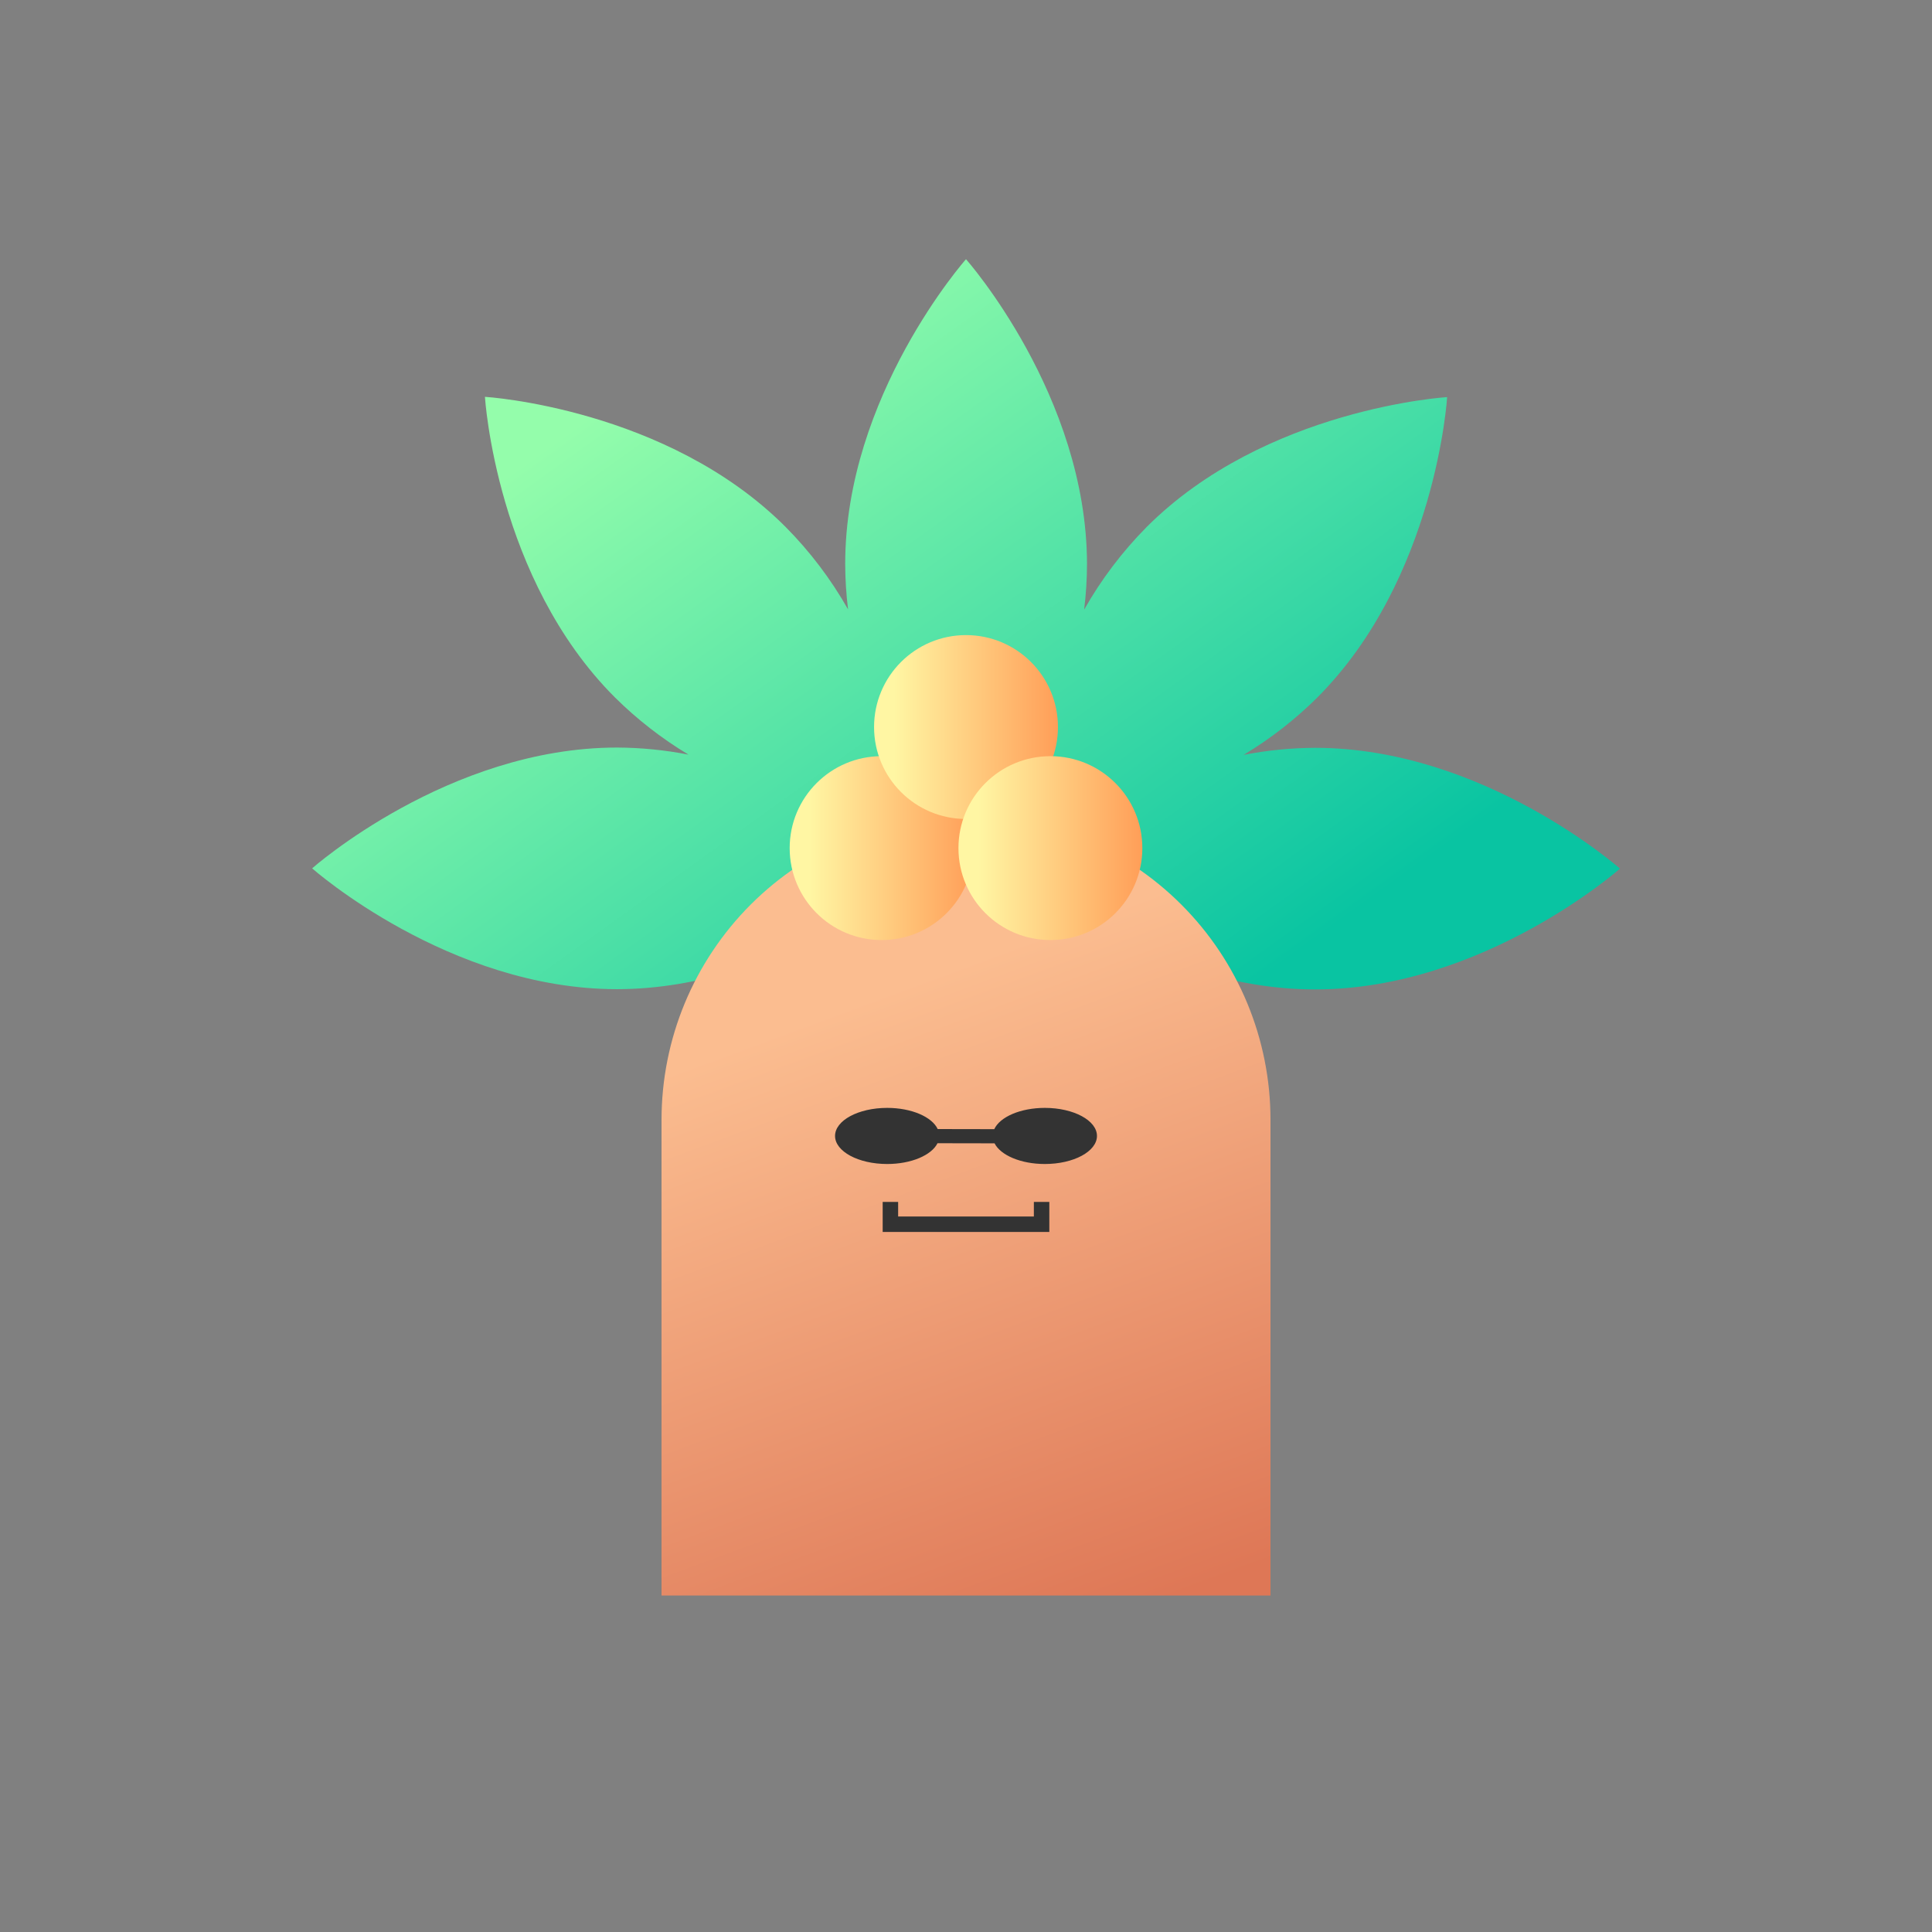 <svg width="150" height="150" viewBox="0 0 150 150" fill="none" xmlns="http://www.w3.org/2000/svg">
<rect x="0" y="0" width="150" height="150" fill="#808080" stroke="none"/>
<path d="M78.445 67.44C78.445 67.44 89.038 76.819 102.106 76.819C115.173 76.819 125.772 67.44 125.772 67.44C125.772 67.44 115.173 58.061 102.106 58.061C100.24 58.068 98.38 58.252 96.55 58.611C98.623 57.366 100.538 55.877 102.256 54.175C111.495 44.931 112.356 30.831 112.356 30.831C112.356 30.831 98.236 31.687 89.012 40.931C87.123 42.842 85.495 44.994 84.172 47.333C84.317 46.161 84.392 44.981 84.395 43.8C84.38 30.706 75 20.124 75 20.124C75 20.124 65.621 30.706 65.621 43.779C65.624 44.96 65.699 46.14 65.844 47.312C64.518 44.973 62.887 42.82 60.994 40.911C51.76 31.666 37.65 30.81 37.65 30.81C37.65 30.81 38.511 44.931 47.75 54.154C49.468 55.856 51.383 57.345 53.456 58.59C51.626 58.231 49.766 58.047 47.9 58.04C34.828 58.04 24.234 67.419 24.234 67.419C24.234 67.419 34.828 76.799 47.9 76.799C60.973 76.799 71.561 67.419 71.561 67.419" fill="url(#paint0_linear_740_28251)"/>
<path d="M75.001 63.306C81.271 63.306 87.284 65.796 91.717 70.23C96.151 74.663 98.641 80.676 98.641 86.946V123.876H51.361V86.946C51.361 80.676 53.852 74.663 58.285 70.23C62.719 65.796 68.732 63.306 75.001 63.306Z" fill="url(#paint1_linear_740_28251)"/>
<path d="M68.449 72.986C72.391 72.986 75.587 69.79 75.587 65.847C75.587 61.905 72.391 58.709 68.449 58.709C64.506 58.709 61.31 61.905 61.31 65.847C61.31 69.79 64.506 72.986 68.449 72.986Z" fill="url(#paint2_linear_740_28251)"/>
<path d="M75.001 63.585C78.943 63.585 82.139 60.389 82.139 56.447C82.139 52.505 78.943 49.309 75.001 49.309C71.058 49.309 67.862 52.505 67.862 56.447C67.862 60.389 71.058 63.585 75.001 63.585Z" fill="url(#paint3_linear_740_28251)"/>
<path d="M81.552 72.986C85.495 72.986 88.69 69.79 88.69 65.847C88.69 61.905 85.495 58.709 81.552 58.709C77.61 58.709 74.414 61.905 74.414 65.847C74.414 69.79 77.61 72.986 81.552 72.986Z" fill="url(#paint4_linear_740_28251)"/>
<path fill-rule="evenodd" clip-rule="evenodd" d="M69.731 94.449V93.317H68.531V95.649H81.469V93.317H80.269V94.449H69.731Z" fill="#333333"/>
<path fill-rule="evenodd" clip-rule="evenodd" d="M72.788 88.76C72.326 89.689 70.751 90.373 68.879 90.373C66.645 90.373 64.833 89.398 64.833 88.194C64.833 86.991 66.645 86.016 68.879 86.016C70.771 86.016 72.36 86.715 72.803 87.66L77.194 87.668C77.632 86.719 79.224 86.016 81.121 86.016C83.356 86.016 85.168 86.991 85.168 88.194C85.168 89.398 83.356 90.373 81.121 90.373C79.255 90.373 77.684 89.693 77.217 88.768L72.788 88.76Z" fill="#333333"/>
<defs>
<linearGradient id="paint0_linear_740_28251" x1="43.729" y1="25.361" x2="86.157" y2="84.464" gradientUnits="userSpaceOnUse">
<stop offset="0.094" stop-color="#94FDAB"/>
<stop offset="1" stop-color="#09C4A2"/>
</linearGradient>
<linearGradient id="paint1_linear_740_28251" x1="47.165" y1="75.976" x2="68.064" y2="132.505" gradientUnits="userSpaceOnUse">
<stop offset="0.141" stop-color="#FBBD90"/>
<stop offset="1" stop-color="#DE7756"/>
</linearGradient>
<linearGradient id="paint2_linear_740_28251" x1="61.31" y1="65.847" x2="75.587" y2="65.847" gradientUnits="userSpaceOnUse">
<stop offset="0.109" stop-color="#FFF6A3"/>
<stop offset="1" stop-color="#FF9E58"/>
</linearGradient>
<linearGradient id="paint3_linear_740_28251" x1="67.862" y1="56.447" x2="82.139" y2="56.447" gradientUnits="userSpaceOnUse">
<stop offset="0.109" stop-color="#FFF6A3"/>
<stop offset="1" stop-color="#FF9E58"/>
</linearGradient>
<linearGradient id="paint4_linear_740_28251" x1="74.414" y1="65.847" x2="88.69" y2="65.847" gradientUnits="userSpaceOnUse">
<stop offset="0.109" stop-color="#FFF6A3"/>
<stop offset="1" stop-color="#FF9E58"/>
</linearGradient>
</defs>
</svg>
